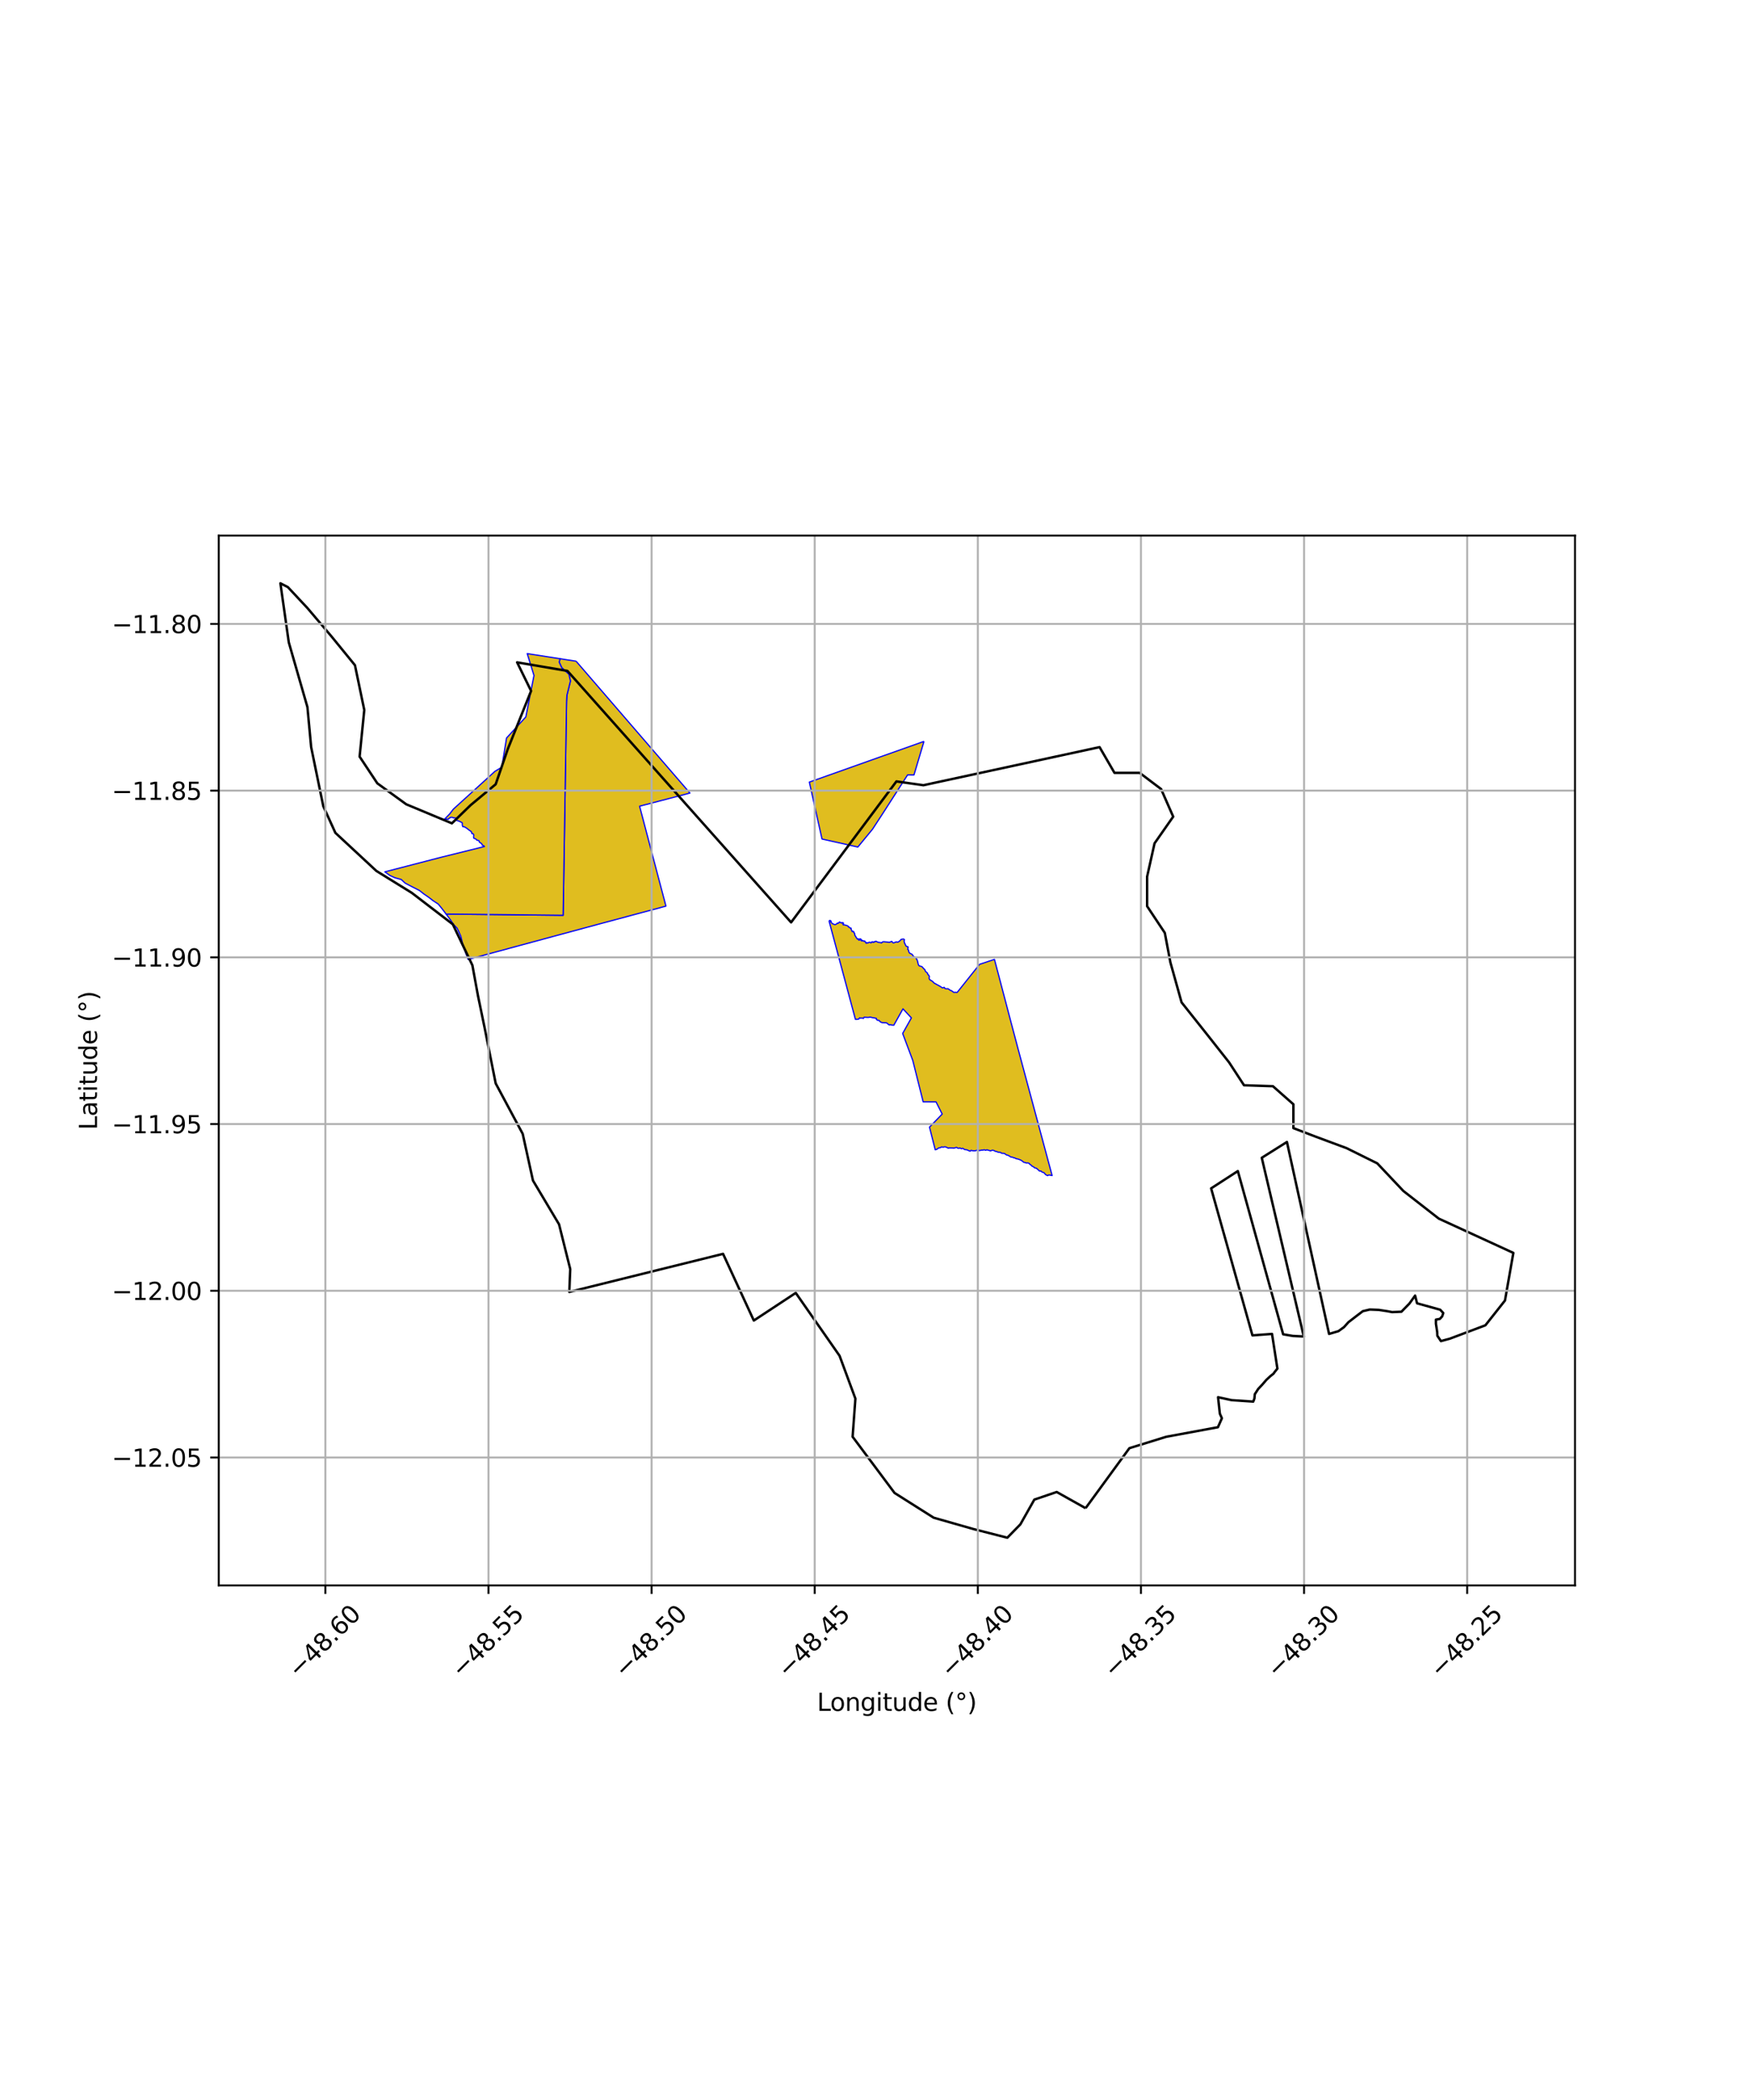 <?xml version="1.0" encoding="utf-8" standalone="no"?>
<!DOCTYPE svg PUBLIC "-//W3C//DTD SVG 1.1//EN"
  "http://www.w3.org/Graphics/SVG/1.1/DTD/svg11.dtd">
<svg xmlns:xlink="http://www.w3.org/1999/xlink" width="720pt" height="864pt" viewBox="0 0 720 864" xmlns="http://www.w3.org/2000/svg" version="1.1">
 <defs>
  <style type="text/css">*{stroke-linejoin: round; stroke-linecap: butt}</style>
 </defs>
 <g id="figure_1">
  <g id="patch_1">
   <path d="M 0 864 
L 720 864 
L 720 0 
L 0 0 
z
" style="fill: #ffffff"/>
  </g>
  <g id="axes_1">
   <g id="patch_2">
    <path d="M 90 652.292 
L 648 652.292 
L 648 220.348 
L 90 220.348 
z
" style="fill: #ffffff"/>
   </g>
   <g id="PatchCollection_1">
    <path d="M 341.069 378.833 
L 341.511 378.679 
L 341.725 378.832 
L 341.95 378.98 
L 341.948 379.047 
L 341.757 379.268 
L 342.497 380.014 
L 342.99 380.251 
L 343.575 380.432 
L 344.163 380.178 
L 344.321 380.007 
L 344.427 379.834 
L 344.885 379.901 
L 345.117 379.528 
L 345.511 379.316 
L 345.504 379.483 
L 345.91 379.611 
L 346.072 379.603 
L 346.266 379.619 
L 346.33 379.809 
L 346.628 379.599 
L 346.883 379.637 
L 347.051 379.905 
L 346.803 380.239 
L 346.952 380.535 
L 347.49 380.53 
L 348.838 380.932 
L 349.093 381.42 
L 349.277 381.335 
L 349.726 381.824 
L 350.132 381.842 
L 350.203 382.318 
L 350.412 382.874 
L 350.676 383.332 
L 350.906 383.137 
L 351.266 383.33 
L 351.389 383.911 
L 351.613 384.005 
L 351.732 384.865 
L 352.015 385.187 
L 352.19 385.579 
L 352.818 386.426 
L 353.334 386.228 
L 353.357 386.821 
L 353.884 386.629 
L 353.93 386.228 
L 354.427 386.622 
L 354.278 386.926 
L 354.587 387.151 
L 354.706 386.935 
L 355.154 387.036 
L 355.288 387.259 
L 355.673 387.226 
L 355.741 387.115 
L 356.381 388.092 
L 356.518 387.764 
L 356.773 388.034 
L 356.834 387.969 
L 357.019 387.84 
L 357.269 387.911 
L 357.341 387.758 
L 357.814 387.641 
L 358.409 387.929 
L 358.656 387.512 
L 358.937 387.475 
L 359.314 387.748 
L 359.506 387.475 
L 359.822 387.587 
L 359.99 387.354 
L 360.414 387.252 
L 360.92 387.528 
L 361.632 387.738 
L 362.105 387.737 
L 362.669 387.962 
L 363.069 387.53 
L 363.637 387.452 
L 364.959 387.576 
L 365.977 387.698 
L 366.484 387.454 
L 366.929 387.31 
L 367.223 387.779 
L 367.72 387.933 
L 368.209 387.684 
L 368.865 387.514 
L 369.441 387.63 
L 369.923 387.313 
L 370.329 386.984 
L 370.718 386.512 
L 371.375 386.364 
L 371.816 386.338 
L 372.134 386.652 
L 371.937 387.171 
L 372.131 387.767 
L 372.141 388.018 
L 372.442 388.477 
L 372.62 388.999 
L 372.986 389.414 
L 373.575 389.498 
L 373.605 390.099 
L 373.431 390.585 
L 373.811 390.912 
L 373.862 391.484 
L 374.201 392.11 
L 374.675 392.365 
L 375.167 392.579 
L 375.539 392.99 
L 375.811 393.483 
L 376.345 393.78 
L 376.805 394.153 
L 377.222 394.701 
L 377.462 395.333 
L 377.709 396.329 
L 377.86 396.973 
L 378.235 397.403 
L 379.275 397.669 
L 379.633 398.071 
L 380.107 398.583 
L 380.579 399.039 
L 380.701 399.59 
L 381.571 400.33 
L 381.749 400.924 
L 382.113 401.226 
L 382.389 401.804 
L 382.25 402.392 
L 382.468 403.018 
L 382.867 403.27 
L 383.353 403.555 
L 383.708 403.811 
L 384.114 404.23 
L 384.432 404.533 
L 384.888 404.744 
L 385.304 404.997 
L 386.717 405.757 
L 387.782 406.469 
L 388.456 406.202 
L 388.81 406.718 
L 389.418 406.82 
L 389.998 406.764 
L 390.479 407.085 
L 390.909 407.403 
L 391.457 407.607 
L 391.97 407.96 
L 392.46 408.314 
L 393.038 408.231 
L 393.658 408.328 
L 393.851 408.255 
L 403.028 396.749 
L 409.143 394.715 
L 411.005 401.768 
L 414.04 413.287 
L 415.186 417.667 
L 417.601 426.788 
L 418.73 431.053 
L 432.869 483.652 
L 431.546 483.406 
L 431.002 483.692 
L 430.266 483.313 
L 429.98 483.048 
L 429.736 482.669 
L 429.248 482.345 
L 428.765 482.259 
L 428.274 481.795 
L 427.645 481.778 
L 427.19 481.339 
L 426.606 480.815 
L 426.227 480.578 
L 425.651 480.503 
L 425.242 480.056 
L 424.626 479.823 
L 424.257 479.378 
L 423.748 479.079 
L 423.468 478.697 
L 422.955 478.469 
L 422.267 478.506 
L 421.73 478.292 
L 421.217 478.215 
L 420.731 477.818 
L 420.253 477.453 
L 419.769 477.207 
L 419.23 477.006 
L 418.662 476.814 
L 418.054 476.73 
L 417.607 476.448 
L 417.036 476.333 
L 416.441 476.078 
L 415.854 476.012 
L 415.351 475.68 
L 414.811 475.357 
L 414.216 475.202 
L 413.846 475.035 
L 413.318 474.597 
L 412.676 474.521 
L 412.182 474.507 
L 411.583 474.137 
L 411.154 474.091 
L 410.573 474.02 
L 410.069 473.779 
L 409.454 473.666 
L 408.981 473.38 
L 408.386 473.229 
L 407.88 473.358 
L 407.52 473.506 
L 407.02 473.352 
L 406.524 473.215 
L 406.043 473.055 
L 405.533 473.271 
L 404.925 473.045 
L 404.476 473.18 
L 403.878 473.191 
L 403.367 473.293 
L 402.861 473.415 
L 402.338 473.069 
L 401.805 473.271 
L 401.353 473.454 
L 400.658 473.466 
L 400.164 473.443 
L 399.559 473.272 
L 399.164 473.638 
L 398.519 473.396 
L 398.059 473.167 
L 397.489 473.008 
L 396.954 472.991 
L 396.561 472.748 
L 396.061 472.427 
L 395.537 472.626 
L 394.978 472.31 
L 394.467 472.473 
L 393.983 472.352 
L 393.531 472.055 
L 392.992 472.231 
L 392.37 472.378 
L 391.823 472.309 
L 391.249 472.31 
L 390.684 472.268 
L 390.163 472.393 
L 389.121 471.889 
L 388.565 471.855 
L 387.943 471.997 
L 387.451 471.851 
L 386.835 472.205 
L 386.299 472.244 
L 385.365 472.896 
L 384.782 473.052 
L 382.42 463.735 
L 387.645 458.365 
L 385.112 453.352 
L 379.816 453.329 
L 375.533 436.269 
L 371.381 425.198 
L 374.971 418.791 
L 371.509 415.062 
L 367.737 421.813 
L 367.638 421.783 
L 366.969 421.757 
L 366.388 421.606 
L 365.789 421.652 
L 365.42 421.388 
L 365.114 421.111 
L 364.732 420.831 
L 362.96 420.768 
L 362.369 420.524 
L 361.972 420.203 
L 361.551 419.756 
L 361.016 419.791 
L 360.573 419.365 
L 360.555 418.973 
L 359.908 418.858 
L 359.418 418.741 
L 358.814 418.679 
L 358.332 418.513 
L 357.773 418.494 
L 357.216 418.609 
L 355.509 418.522 
L 355.194 419.031 
L 354.673 418.826 
L 354.112 418.935 
L 353.679 418.753 
L 353.345 419.268 
L 352.749 419.375 
L 352.095 419.409 
L 351.941 419.377 
L 341.069 378.833 
" clip-path="url(#p11c42658d7)" style="fill: #e0bd1f; stroke: #0000ff; stroke-width: 0.5"/>
    <path d="M 237.028 272.039 
L 283.86 326.287 
L 263.147 331.698 
L 271.321 362.717 
L 273.992 372.805 
L 246.48 380.179 
L 227.232 385.377 
L 192.591 394.751 
L 191.577 392.041 
L 190.68 389.317 
L 190.238 387.841 
L 189.583 385.176 
L 189.069 384.04 
L 188.092 381.915 
L 186.639 380.371 
L 185.233 378.337 
L 183.534 376.061 
L 231.691 376.581 
L 233.096 288.648 
L 233.244 286.021 
L 234.687 280.219 
L 234.075 277.443 
L 231.125 274.726 
L 230.071 272.454 
L 230.415 271.015 
L 237.028 272.039 
" clip-path="url(#p11c42658d7)" style="fill: #e0bd1f; stroke: #0000ff; stroke-width: 0.5"/>
    <path d="M 233.096 288.648 
L 231.691 376.581 
L 183.534 376.061 
L 181.837 373.83 
L 180.298 371.948 
L 178.222 370.6 
L 176.395 369.184 
L 174.371 367.792 
L 172.573 366.376 
L 170.165 365.154 
L 168.539 364.316 
L 166.655 363.316 
L 165.084 361.85 
L 162.417 361.113 
L 160.399 360.182 
L 158.331 358.705 
L 181.763 352.633 
L 199.339 348.279 
L 198.947 347.925 
L 198.464 347.786 
L 198.323 347.359 
L 197.918 346.905 
L 197.477 346.669 
L 197.18 346.399 
L 197.107 345.936 
L 196.692 345.729 
L 196.253 345.733 
L 195.929 345.3 
L 195.446 345.066 
L 194.885 344.829 
L 194.86 344.183 
L 194.914 343.492 
L 194.673 343.05 
L 194.085 342.909 
L 194.013 342.334 
L 193.75 342.056 
L 193.288 341.721 
L 192.874 341.442 
L 192.343 341.003 
L 191.874 340.657 
L 191.317 340.316 
L 190.777 340.123 
L 190.381 340.101 
L 190.188 339.374 
L 190.239 338.834 
L 190.106 338.462 
L 189.691 338.244 
L 189.145 337.978 
L 188.524 337.714 
L 187.999 337.593 
L 187.771 337.104 
L 187.714 336.717 
L 187.255 336.496 
L 186.659 336.534 
L 186.108 336.271 
L 185.545 336.276 
L 184.99 336.52 
L 184.499 336.984 
L 184.34 337.121 
L 183.975 337.024 
L 183.361 336.987 
L 182.943 337.401 
L 182.526 337.413 
L 185.019 334.861 
L 186.531 332.897 
L 203.679 317.305 
L 205.358 316.319 
L 206.439 315.673 
L 208.403 303.639 
L 216.338 294.972 
L 216.969 291.759 
L 219.267 280.074 
L 219.692 277.914 
L 216.911 268.92 
L 230.415 271.015 
L 230.071 272.454 
L 231.125 274.726 
L 234.075 277.443 
L 234.687 280.219 
L 233.244 286.021 
L 233.096 288.648 
" clip-path="url(#p11c42658d7)" style="fill: #e0bd1f; stroke: #0000ff; stroke-width: 0.5"/>
    <path d="M 380.156 305.025 
L 376.031 318.846 
L 373.42 318.808 
L 362.647 335.547 
L 358.982 341.159 
L 352.944 348.497 
L 338.198 345.206 
L 333.699 324.99 
L 332.981 321.78 
L 350.988 315.386 
L 361.922 311.497 
L 380.156 305.025 
" clip-path="url(#p11c42658d7)" style="fill: #e0bd1f; stroke: #0000ff; stroke-width: 0.5"/>
   </g>
   <g id="PatchCollection_2">
    <path d="M 446.644 620.509 
L 434.758 613.847 
L 425.555 616.982 
L 419.804 627.171 
L 414.436 632.658 
L 400.633 629.131 
L 384.145 624.428 
L 368.041 614.239 
L 350.787 591.117 
L 351.938 575.442 
L 345.419 557.807 
L 327.398 531.942 
L 310.144 543.307 
L 297.491 515.874 
L 234.226 531.55 
L 234.609 522.144 
L 230.008 503.725 
L 219.272 485.698 
L 215.054 466.496 
L 203.935 445.725 
L 199.334 422.604 
L 196.65 409.671 
L 194.349 397.131 
L 186.297 380.279 
L 169.427 367.347 
L 154.857 358.334 
L 137.986 342.658 
L 133.001 331.685 
L 128.017 307.388 
L 126.483 290.928 
L 118.814 264.279 
L 115.364 239.982 
L 118.431 241.55 
L 126.483 250.171 
L 136.452 261.928 
L 146.038 273.685 
L 149.872 292.104 
L 147.955 311.306 
L 155.24 322.279 
L 167.126 330.901 
L 185.914 338.739 
L 193.583 331.293 
L 203.935 322.671 
L 208.92 308.171 
L 218.505 284.266 
L 212.754 272.509 
L 233.459 276.036 
L 325.481 379.496 
L 368.808 321.496 
L 379.928 323.063 
L 452.395 307.388 
L 458.53 317.969 
L 468.882 317.969 
L 477.701 324.631 
L 482.686 335.996 
L 475.017 346.969 
L 471.95 360.685 
L 471.95 372.834 
L 479.235 383.806 
L 481.536 395.955 
L 486.137 412.415 
L 496.106 424.955 
L 505.691 437.104 
L 511.826 446.509 
L 523.712 446.901 
L 532.148 454.347 
L 532.148 464.144 
L 541.35 467.671 
L 554.003 472.374 
L 566.656 478.644 
L 577.392 490.009 
L 591.962 501.374 
L 622.636 515.482 
L 619.186 535.077 
L 611.134 545.266 
L 596.563 550.752 
L 592.843 551.764 
L 591.367 549.576 
L 591.293 547.991 
L 590.776 544.595 
L 590.776 542.935 
L 592.4 542.633 
L 593.36 541.577 
L 593.803 540.219 
L 592.548 538.86 
L 583.024 536.219 
L 582.212 533.05 
L 579.898 536.288 
L 577.683 538.552 
L 576.576 539.684 
L 572.737 539.835 
L 570.743 539.458 
L 567.273 538.929 
L 563.582 538.779 
L 560.702 539.458 
L 558.118 541.42 
L 554.796 543.985 
L 552.95 546.023 
L 550.661 547.683 
L 546.822 548.815 
L 529.48 469.842 
L 519.128 476.345 
L 536.412 549.871 
L 531.908 549.645 
L 527.922 548.966 
L 509.281 481.815 
L 498.292 488.93 
L 515.288 549.413 
L 523.344 548.815 
L 525.559 563.077 
L 524.525 564.36 
L 523.935 565.19 
L 522.68 566.171 
L 520.982 567.755 
L 519.431 569.566 
L 517.659 571.453 
L 516.256 573.641 
L 516.109 575.377 
L 515.617 576.66 
L 506.708 576.056 
L 501.146 574.849 
L 501.884 581.64 
L 502.721 583.502 
L 501.09 587.198 
L 479.815 591.136 
L 464.665 595.82 
L 446.644 620.509 
" clip-path="url(#p11c42658d7)" style="fill: none; stroke: #000000"/>
   </g>
   <g id="matplotlib.axis_1">
    <g id="xtick_1">
     <g id="line2d_1">
      <path d="M 133.871 652.292 
L 133.871 220.348 
" clip-path="url(#p11c42658d7)" style="fill: none; stroke: #b0b0b0; stroke-width: 0.8; stroke-linecap: square"/>
     </g>
     <g id="line2d_2">
      <defs>
       <path id="m2543fbef27" d="M 0 0 
L 0 3.5 
" style="stroke: #000000; stroke-width: 0.8"/>
      </defs>
      <g>
       <use xlink:href="#m2543fbef27" x="133.871" y="652.292" style="stroke: #000000; stroke-width: 0.8"/>
      </g>
     </g>
     <g id="text_1">
      <!-- −48.60 -->
      <g transform="translate(122.738 690.833) rotate(-45) scale(0.1 -0.1)">
       <defs>
        <path id="DejaVuSans-2212" d="M 678 2272 
L 4684 2272 
L 4684 1741 
L 678 1741 
L 678 2272 
z
" transform="scale(0.016)"/>
        <path id="DejaVuSans-34" d="M 2419 4116 
L 825 1625 
L 2419 1625 
L 2419 4116 
z
M 2253 4666 
L 3047 4666 
L 3047 1625 
L 3713 1625 
L 3713 1100 
L 3047 1100 
L 3047 0 
L 2419 0 
L 2419 1100 
L 313 1100 
L 313 1709 
L 2253 4666 
z
" transform="scale(0.016)"/>
        <path id="DejaVuSans-38" d="M 2034 2216 
Q 1584 2216 1326 1975 
Q 1069 1734 1069 1313 
Q 1069 891 1326 650 
Q 1584 409 2034 409 
Q 2484 409 2743 651 
Q 3003 894 3003 1313 
Q 3003 1734 2745 1975 
Q 2488 2216 2034 2216 
z
M 1403 2484 
Q 997 2584 770 2862 
Q 544 3141 544 3541 
Q 544 4100 942 4425 
Q 1341 4750 2034 4750 
Q 2731 4750 3128 4425 
Q 3525 4100 3525 3541 
Q 3525 3141 3298 2862 
Q 3072 2584 2669 2484 
Q 3125 2378 3379 2068 
Q 3634 1759 3634 1313 
Q 3634 634 3220 271 
Q 2806 -91 2034 -91 
Q 1263 -91 848 271 
Q 434 634 434 1313 
Q 434 1759 690 2068 
Q 947 2378 1403 2484 
z
M 1172 3481 
Q 1172 3119 1398 2916 
Q 1625 2713 2034 2713 
Q 2441 2713 2670 2916 
Q 2900 3119 2900 3481 
Q 2900 3844 2670 4047 
Q 2441 4250 2034 4250 
Q 1625 4250 1398 4047 
Q 1172 3844 1172 3481 
z
" transform="scale(0.016)"/>
        <path id="DejaVuSans-2e" d="M 684 794 
L 1344 794 
L 1344 0 
L 684 0 
L 684 794 
z
" transform="scale(0.016)"/>
        <path id="DejaVuSans-36" d="M 2113 2584 
Q 1688 2584 1439 2293 
Q 1191 2003 1191 1497 
Q 1191 994 1439 701 
Q 1688 409 2113 409 
Q 2538 409 2786 701 
Q 3034 994 3034 1497 
Q 3034 2003 2786 2293 
Q 2538 2584 2113 2584 
z
M 3366 4563 
L 3366 3988 
Q 3128 4100 2886 4159 
Q 2644 4219 2406 4219 
Q 1781 4219 1451 3797 
Q 1122 3375 1075 2522 
Q 1259 2794 1537 2939 
Q 1816 3084 2150 3084 
Q 2853 3084 3261 2657 
Q 3669 2231 3669 1497 
Q 3669 778 3244 343 
Q 2819 -91 2113 -91 
Q 1303 -91 875 529 
Q 447 1150 447 2328 
Q 447 3434 972 4092 
Q 1497 4750 2381 4750 
Q 2619 4750 2861 4703 
Q 3103 4656 3366 4563 
z
" transform="scale(0.016)"/>
        <path id="DejaVuSans-30" d="M 2034 4250 
Q 1547 4250 1301 3770 
Q 1056 3291 1056 2328 
Q 1056 1369 1301 889 
Q 1547 409 2034 409 
Q 2525 409 2770 889 
Q 3016 1369 3016 2328 
Q 3016 3291 2770 3770 
Q 2525 4250 2034 4250 
z
M 2034 4750 
Q 2819 4750 3233 4129 
Q 3647 3509 3647 2328 
Q 3647 1150 3233 529 
Q 2819 -91 2034 -91 
Q 1250 -91 836 529 
Q 422 1150 422 2328 
Q 422 3509 836 4129 
Q 1250 4750 2034 4750 
z
" transform="scale(0.016)"/>
       </defs>
       <use xlink:href="#DejaVuSans-2212"/>
       <use xlink:href="#DejaVuSans-34" transform="translate(83.789 0)"/>
       <use xlink:href="#DejaVuSans-38" transform="translate(147.412 0)"/>
       <use xlink:href="#DejaVuSans-2e" transform="translate(211.035 0)"/>
       <use xlink:href="#DejaVuSans-36" transform="translate(242.822 0)"/>
       <use xlink:href="#DejaVuSans-30" transform="translate(306.445 0)"/>
      </g>
     </g>
    </g>
    <g id="xtick_2">
     <g id="line2d_3">
      <path d="M 200.981 652.292 
L 200.981 220.348 
" clip-path="url(#p11c42658d7)" style="fill: none; stroke: #b0b0b0; stroke-width: 0.8; stroke-linecap: square"/>
     </g>
     <g id="line2d_4">
      <g>
       <use xlink:href="#m2543fbef27" x="200.981" y="652.292" style="stroke: #000000; stroke-width: 0.8"/>
      </g>
     </g>
     <g id="text_2">
      <!-- −48.55 -->
      <g transform="translate(189.848 690.833) rotate(-45) scale(0.1 -0.1)">
       <defs>
        <path id="DejaVuSans-35" d="M 691 4666 
L 3169 4666 
L 3169 4134 
L 1269 4134 
L 1269 2991 
Q 1406 3038 1543 3061 
Q 1681 3084 1819 3084 
Q 2600 3084 3056 2656 
Q 3513 2228 3513 1497 
Q 3513 744 3044 326 
Q 2575 -91 1722 -91 
Q 1428 -91 1123 -41 
Q 819 9 494 109 
L 494 744 
Q 775 591 1075 516 
Q 1375 441 1709 441 
Q 2250 441 2565 725 
Q 2881 1009 2881 1497 
Q 2881 1984 2565 2268 
Q 2250 2553 1709 2553 
Q 1456 2553 1204 2497 
Q 953 2441 691 2322 
L 691 4666 
z
" transform="scale(0.016)"/>
       </defs>
       <use xlink:href="#DejaVuSans-2212"/>
       <use xlink:href="#DejaVuSans-34" transform="translate(83.789 0)"/>
       <use xlink:href="#DejaVuSans-38" transform="translate(147.412 0)"/>
       <use xlink:href="#DejaVuSans-2e" transform="translate(211.035 0)"/>
       <use xlink:href="#DejaVuSans-35" transform="translate(242.822 0)"/>
       <use xlink:href="#DejaVuSans-35" transform="translate(306.445 0)"/>
      </g>
     </g>
    </g>
    <g id="xtick_3">
     <g id="line2d_5">
      <path d="M 268.091 652.292 
L 268.091 220.348 
" clip-path="url(#p11c42658d7)" style="fill: none; stroke: #b0b0b0; stroke-width: 0.8; stroke-linecap: square"/>
     </g>
     <g id="line2d_6">
      <g>
       <use xlink:href="#m2543fbef27" x="268.091" y="652.292" style="stroke: #000000; stroke-width: 0.8"/>
      </g>
     </g>
     <g id="text_3">
      <!-- −48.50 -->
      <g transform="translate(256.958 690.833) rotate(-45) scale(0.1 -0.1)">
       <use xlink:href="#DejaVuSans-2212"/>
       <use xlink:href="#DejaVuSans-34" transform="translate(83.789 0)"/>
       <use xlink:href="#DejaVuSans-38" transform="translate(147.412 0)"/>
       <use xlink:href="#DejaVuSans-2e" transform="translate(211.035 0)"/>
       <use xlink:href="#DejaVuSans-35" transform="translate(242.822 0)"/>
       <use xlink:href="#DejaVuSans-30" transform="translate(306.445 0)"/>
      </g>
     </g>
    </g>
    <g id="xtick_4">
     <g id="line2d_7">
      <path d="M 335.201 652.292 
L 335.201 220.348 
" clip-path="url(#p11c42658d7)" style="fill: none; stroke: #b0b0b0; stroke-width: 0.8; stroke-linecap: square"/>
     </g>
     <g id="line2d_8">
      <g>
       <use xlink:href="#m2543fbef27" x="335.201" y="652.292" style="stroke: #000000; stroke-width: 0.8"/>
      </g>
     </g>
     <g id="text_4">
      <!-- −48.45 -->
      <g transform="translate(324.068 690.833) rotate(-45) scale(0.1 -0.1)">
       <use xlink:href="#DejaVuSans-2212"/>
       <use xlink:href="#DejaVuSans-34" transform="translate(83.789 0)"/>
       <use xlink:href="#DejaVuSans-38" transform="translate(147.412 0)"/>
       <use xlink:href="#DejaVuSans-2e" transform="translate(211.035 0)"/>
       <use xlink:href="#DejaVuSans-34" transform="translate(242.822 0)"/>
       <use xlink:href="#DejaVuSans-35" transform="translate(306.445 0)"/>
      </g>
     </g>
    </g>
    <g id="xtick_5">
     <g id="line2d_9">
      <path d="M 402.311 652.292 
L 402.311 220.348 
" clip-path="url(#p11c42658d7)" style="fill: none; stroke: #b0b0b0; stroke-width: 0.8; stroke-linecap: square"/>
     </g>
     <g id="line2d_10">
      <g>
       <use xlink:href="#m2543fbef27" x="402.311" y="652.292" style="stroke: #000000; stroke-width: 0.8"/>
      </g>
     </g>
     <g id="text_5">
      <!-- −48.40 -->
      <g transform="translate(391.178 690.833) rotate(-45) scale(0.1 -0.1)">
       <use xlink:href="#DejaVuSans-2212"/>
       <use xlink:href="#DejaVuSans-34" transform="translate(83.789 0)"/>
       <use xlink:href="#DejaVuSans-38" transform="translate(147.412 0)"/>
       <use xlink:href="#DejaVuSans-2e" transform="translate(211.035 0)"/>
       <use xlink:href="#DejaVuSans-34" transform="translate(242.822 0)"/>
       <use xlink:href="#DejaVuSans-30" transform="translate(306.445 0)"/>
      </g>
     </g>
    </g>
    <g id="xtick_6">
     <g id="line2d_11">
      <path d="M 469.421 652.292 
L 469.421 220.348 
" clip-path="url(#p11c42658d7)" style="fill: none; stroke: #b0b0b0; stroke-width: 0.8; stroke-linecap: square"/>
     </g>
     <g id="line2d_12">
      <g>
       <use xlink:href="#m2543fbef27" x="469.421" y="652.292" style="stroke: #000000; stroke-width: 0.8"/>
      </g>
     </g>
     <g id="text_6">
      <!-- −48.35 -->
      <g transform="translate(458.288 690.833) rotate(-45) scale(0.1 -0.1)">
       <defs>
        <path id="DejaVuSans-33" d="M 2597 2516 
Q 3050 2419 3304 2112 
Q 3559 1806 3559 1356 
Q 3559 666 3084 287 
Q 2609 -91 1734 -91 
Q 1441 -91 1130 -33 
Q 819 25 488 141 
L 488 750 
Q 750 597 1062 519 
Q 1375 441 1716 441 
Q 2309 441 2620 675 
Q 2931 909 2931 1356 
Q 2931 1769 2642 2001 
Q 2353 2234 1838 2234 
L 1294 2234 
L 1294 2753 
L 1863 2753 
Q 2328 2753 2575 2939 
Q 2822 3125 2822 3475 
Q 2822 3834 2567 4026 
Q 2313 4219 1838 4219 
Q 1578 4219 1281 4162 
Q 984 4106 628 3988 
L 628 4550 
Q 988 4650 1302 4700 
Q 1616 4750 1894 4750 
Q 2613 4750 3031 4423 
Q 3450 4097 3450 3541 
Q 3450 3153 3228 2886 
Q 3006 2619 2597 2516 
z
" transform="scale(0.016)"/>
       </defs>
       <use xlink:href="#DejaVuSans-2212"/>
       <use xlink:href="#DejaVuSans-34" transform="translate(83.789 0)"/>
       <use xlink:href="#DejaVuSans-38" transform="translate(147.412 0)"/>
       <use xlink:href="#DejaVuSans-2e" transform="translate(211.035 0)"/>
       <use xlink:href="#DejaVuSans-33" transform="translate(242.822 0)"/>
       <use xlink:href="#DejaVuSans-35" transform="translate(306.445 0)"/>
      </g>
     </g>
    </g>
    <g id="xtick_7">
     <g id="line2d_13">
      <path d="M 536.531 652.292 
L 536.531 220.348 
" clip-path="url(#p11c42658d7)" style="fill: none; stroke: #b0b0b0; stroke-width: 0.8; stroke-linecap: square"/>
     </g>
     <g id="line2d_14">
      <g>
       <use xlink:href="#m2543fbef27" x="536.531" y="652.292" style="stroke: #000000; stroke-width: 0.8"/>
      </g>
     </g>
     <g id="text_7">
      <!-- −48.30 -->
      <g transform="translate(525.398 690.833) rotate(-45) scale(0.1 -0.1)">
       <use xlink:href="#DejaVuSans-2212"/>
       <use xlink:href="#DejaVuSans-34" transform="translate(83.789 0)"/>
       <use xlink:href="#DejaVuSans-38" transform="translate(147.412 0)"/>
       <use xlink:href="#DejaVuSans-2e" transform="translate(211.035 0)"/>
       <use xlink:href="#DejaVuSans-33" transform="translate(242.822 0)"/>
       <use xlink:href="#DejaVuSans-30" transform="translate(306.445 0)"/>
      </g>
     </g>
    </g>
    <g id="xtick_8">
     <g id="line2d_15">
      <path d="M 603.641 652.292 
L 603.641 220.348 
" clip-path="url(#p11c42658d7)" style="fill: none; stroke: #b0b0b0; stroke-width: 0.8; stroke-linecap: square"/>
     </g>
     <g id="line2d_16">
      <g>
       <use xlink:href="#m2543fbef27" x="603.641" y="652.292" style="stroke: #000000; stroke-width: 0.8"/>
      </g>
     </g>
     <g id="text_8">
      <!-- −48.25 -->
      <g transform="translate(592.508 690.833) rotate(-45) scale(0.1 -0.1)">
       <defs>
        <path id="DejaVuSans-32" d="M 1228 531 
L 3431 531 
L 3431 0 
L 469 0 
L 469 531 
Q 828 903 1448 1529 
Q 2069 2156 2228 2338 
Q 2531 2678 2651 2914 
Q 2772 3150 2772 3378 
Q 2772 3750 2511 3984 
Q 2250 4219 1831 4219 
Q 1534 4219 1204 4116 
Q 875 4013 500 3803 
L 500 4441 
Q 881 4594 1212 4672 
Q 1544 4750 1819 4750 
Q 2544 4750 2975 4387 
Q 3406 4025 3406 3419 
Q 3406 3131 3298 2873 
Q 3191 2616 2906 2266 
Q 2828 2175 2409 1742 
Q 1991 1309 1228 531 
z
" transform="scale(0.016)"/>
       </defs>
       <use xlink:href="#DejaVuSans-2212"/>
       <use xlink:href="#DejaVuSans-34" transform="translate(83.789 0)"/>
       <use xlink:href="#DejaVuSans-38" transform="translate(147.412 0)"/>
       <use xlink:href="#DejaVuSans-2e" transform="translate(211.035 0)"/>
       <use xlink:href="#DejaVuSans-32" transform="translate(242.822 0)"/>
       <use xlink:href="#DejaVuSans-35" transform="translate(306.445 0)"/>
      </g>
     </g>
    </g>
    <g id="text_9">
     <!-- Longitude (°) -->
     <g transform="translate(336.14 703.902) scale(0.1 -0.1)">
      <defs>
       <path id="DejaVuSans-4c" d="M 628 4666 
L 1259 4666 
L 1259 531 
L 3531 531 
L 3531 0 
L 628 0 
L 628 4666 
z
" transform="scale(0.016)"/>
       <path id="DejaVuSans-6f" d="M 1959 3097 
Q 1497 3097 1228 2736 
Q 959 2375 959 1747 
Q 959 1119 1226 758 
Q 1494 397 1959 397 
Q 2419 397 2687 759 
Q 2956 1122 2956 1747 
Q 2956 2369 2687 2733 
Q 2419 3097 1959 3097 
z
M 1959 3584 
Q 2709 3584 3137 3096 
Q 3566 2609 3566 1747 
Q 3566 888 3137 398 
Q 2709 -91 1959 -91 
Q 1206 -91 779 398 
Q 353 888 353 1747 
Q 353 2609 779 3096 
Q 1206 3584 1959 3584 
z
" transform="scale(0.016)"/>
       <path id="DejaVuSans-6e" d="M 3513 2113 
L 3513 0 
L 2938 0 
L 2938 2094 
Q 2938 2591 2744 2837 
Q 2550 3084 2163 3084 
Q 1697 3084 1428 2787 
Q 1159 2491 1159 1978 
L 1159 0 
L 581 0 
L 581 3500 
L 1159 3500 
L 1159 2956 
Q 1366 3272 1645 3428 
Q 1925 3584 2291 3584 
Q 2894 3584 3203 3211 
Q 3513 2838 3513 2113 
z
" transform="scale(0.016)"/>
       <path id="DejaVuSans-67" d="M 2906 1791 
Q 2906 2416 2648 2759 
Q 2391 3103 1925 3103 
Q 1463 3103 1205 2759 
Q 947 2416 947 1791 
Q 947 1169 1205 825 
Q 1463 481 1925 481 
Q 2391 481 2648 825 
Q 2906 1169 2906 1791 
z
M 3481 434 
Q 3481 -459 3084 -895 
Q 2688 -1331 1869 -1331 
Q 1566 -1331 1297 -1286 
Q 1028 -1241 775 -1147 
L 775 -588 
Q 1028 -725 1275 -790 
Q 1522 -856 1778 -856 
Q 2344 -856 2625 -561 
Q 2906 -266 2906 331 
L 2906 616 
Q 2728 306 2450 153 
Q 2172 0 1784 0 
Q 1141 0 747 490 
Q 353 981 353 1791 
Q 353 2603 747 3093 
Q 1141 3584 1784 3584 
Q 2172 3584 2450 3431 
Q 2728 3278 2906 2969 
L 2906 3500 
L 3481 3500 
L 3481 434 
z
" transform="scale(0.016)"/>
       <path id="DejaVuSans-69" d="M 603 3500 
L 1178 3500 
L 1178 0 
L 603 0 
L 603 3500 
z
M 603 4863 
L 1178 4863 
L 1178 4134 
L 603 4134 
L 603 4863 
z
" transform="scale(0.016)"/>
       <path id="DejaVuSans-74" d="M 1172 4494 
L 1172 3500 
L 2356 3500 
L 2356 3053 
L 1172 3053 
L 1172 1153 
Q 1172 725 1289 603 
Q 1406 481 1766 481 
L 2356 481 
L 2356 0 
L 1766 0 
Q 1100 0 847 248 
Q 594 497 594 1153 
L 594 3053 
L 172 3053 
L 172 3500 
L 594 3500 
L 594 4494 
L 1172 4494 
z
" transform="scale(0.016)"/>
       <path id="DejaVuSans-75" d="M 544 1381 
L 544 3500 
L 1119 3500 
L 1119 1403 
Q 1119 906 1312 657 
Q 1506 409 1894 409 
Q 2359 409 2629 706 
Q 2900 1003 2900 1516 
L 2900 3500 
L 3475 3500 
L 3475 0 
L 2900 0 
L 2900 538 
Q 2691 219 2414 64 
Q 2138 -91 1772 -91 
Q 1169 -91 856 284 
Q 544 659 544 1381 
z
M 1991 3584 
L 1991 3584 
z
" transform="scale(0.016)"/>
       <path id="DejaVuSans-64" d="M 2906 2969 
L 2906 4863 
L 3481 4863 
L 3481 0 
L 2906 0 
L 2906 525 
Q 2725 213 2448 61 
Q 2172 -91 1784 -91 
Q 1150 -91 751 415 
Q 353 922 353 1747 
Q 353 2572 751 3078 
Q 1150 3584 1784 3584 
Q 2172 3584 2448 3432 
Q 2725 3281 2906 2969 
z
M 947 1747 
Q 947 1113 1208 752 
Q 1469 391 1925 391 
Q 2381 391 2643 752 
Q 2906 1113 2906 1747 
Q 2906 2381 2643 2742 
Q 2381 3103 1925 3103 
Q 1469 3103 1208 2742 
Q 947 2381 947 1747 
z
" transform="scale(0.016)"/>
       <path id="DejaVuSans-65" d="M 3597 1894 
L 3597 1613 
L 953 1613 
Q 991 1019 1311 708 
Q 1631 397 2203 397 
Q 2534 397 2845 478 
Q 3156 559 3463 722 
L 3463 178 
Q 3153 47 2828 -22 
Q 2503 -91 2169 -91 
Q 1331 -91 842 396 
Q 353 884 353 1716 
Q 353 2575 817 3079 
Q 1281 3584 2069 3584 
Q 2775 3584 3186 3129 
Q 3597 2675 3597 1894 
z
M 3022 2063 
Q 3016 2534 2758 2815 
Q 2500 3097 2075 3097 
Q 1594 3097 1305 2825 
Q 1016 2553 972 2059 
L 3022 2063 
z
" transform="scale(0.016)"/>
       <path id="DejaVuSans-20" transform="scale(0.016)"/>
       <path id="DejaVuSans-28" d="M 1984 4856 
Q 1566 4138 1362 3434 
Q 1159 2731 1159 2009 
Q 1159 1288 1364 580 
Q 1569 -128 1984 -844 
L 1484 -844 
Q 1016 -109 783 600 
Q 550 1309 550 2009 
Q 550 2706 781 3412 
Q 1013 4119 1484 4856 
L 1984 4856 
z
" transform="scale(0.016)"/>
       <path id="DejaVuSans-b0" d="M 1600 4347 
Q 1350 4347 1178 4173 
Q 1006 4000 1006 3750 
Q 1006 3503 1178 3333 
Q 1350 3163 1600 3163 
Q 1850 3163 2022 3333 
Q 2194 3503 2194 3750 
Q 2194 3997 2020 4172 
Q 1847 4347 1600 4347 
z
M 1600 4750 
Q 1800 4750 1984 4673 
Q 2169 4597 2303 4453 
Q 2447 4313 2519 4134 
Q 2591 3956 2591 3750 
Q 2591 3338 2302 3052 
Q 2013 2766 1594 2766 
Q 1172 2766 890 3047 
Q 609 3328 609 3750 
Q 609 4169 896 4459 
Q 1184 4750 1600 4750 
z
" transform="scale(0.016)"/>
       <path id="DejaVuSans-29" d="M 513 4856 
L 1013 4856 
Q 1481 4119 1714 3412 
Q 1947 2706 1947 2009 
Q 1947 1309 1714 600 
Q 1481 -109 1013 -844 
L 513 -844 
Q 928 -128 1133 580 
Q 1338 1288 1338 2009 
Q 1338 2731 1133 3434 
Q 928 4138 513 4856 
z
" transform="scale(0.016)"/>
      </defs>
      <use xlink:href="#DejaVuSans-4c"/>
      <use xlink:href="#DejaVuSans-6f" transform="translate(53.963 0)"/>
      <use xlink:href="#DejaVuSans-6e" transform="translate(115.145 0)"/>
      <use xlink:href="#DejaVuSans-67" transform="translate(178.523 0)"/>
      <use xlink:href="#DejaVuSans-69" transform="translate(242 0)"/>
      <use xlink:href="#DejaVuSans-74" transform="translate(269.783 0)"/>
      <use xlink:href="#DejaVuSans-75" transform="translate(308.992 0)"/>
      <use xlink:href="#DejaVuSans-64" transform="translate(372.371 0)"/>
      <use xlink:href="#DejaVuSans-65" transform="translate(435.848 0)"/>
      <use xlink:href="#DejaVuSans-20" transform="translate(497.371 0)"/>
      <use xlink:href="#DejaVuSans-28" transform="translate(529.158 0)"/>
      <use xlink:href="#DejaVuSans-b0" transform="translate(568.172 0)"/>
      <use xlink:href="#DejaVuSans-29" transform="translate(618.172 0)"/>
     </g>
    </g>
   </g>
   <g id="matplotlib.axis_2">
    <g id="ytick_1">
     <g id="line2d_17">
      <path d="M 90 599.654 
L 648 599.654 
" clip-path="url(#p11c42658d7)" style="fill: none; stroke: #b0b0b0; stroke-width: 0.8; stroke-linecap: square"/>
     </g>
     <g id="line2d_18">
      <defs>
       <path id="m433edfe155" d="M 0 0 
L -3.5 0 
" style="stroke: #000000; stroke-width: 0.8"/>
      </defs>
      <g>
       <use xlink:href="#m433edfe155" x="90" y="599.654" style="stroke: #000000; stroke-width: 0.8"/>
      </g>
     </g>
     <g id="text_10">
      <!-- −12.05 -->
      <g transform="translate(45.992 603.453) scale(0.1 -0.1)">
       <defs>
        <path id="DejaVuSans-31" d="M 794 531 
L 1825 531 
L 1825 4091 
L 703 3866 
L 703 4441 
L 1819 4666 
L 2450 4666 
L 2450 531 
L 3481 531 
L 3481 0 
L 794 0 
L 794 531 
z
" transform="scale(0.016)"/>
       </defs>
       <use xlink:href="#DejaVuSans-2212"/>
       <use xlink:href="#DejaVuSans-31" transform="translate(83.789 0)"/>
       <use xlink:href="#DejaVuSans-32" transform="translate(147.412 0)"/>
       <use xlink:href="#DejaVuSans-2e" transform="translate(211.035 0)"/>
       <use xlink:href="#DejaVuSans-30" transform="translate(242.822 0)"/>
       <use xlink:href="#DejaVuSans-35" transform="translate(306.445 0)"/>
      </g>
     </g>
    </g>
    <g id="ytick_2">
     <g id="line2d_19">
      <path d="M 90 531.062 
L 648 531.062 
" clip-path="url(#p11c42658d7)" style="fill: none; stroke: #b0b0b0; stroke-width: 0.8; stroke-linecap: square"/>
     </g>
     <g id="line2d_20">
      <g>
       <use xlink:href="#m433edfe155" x="90" y="531.062" style="stroke: #000000; stroke-width: 0.8"/>
      </g>
     </g>
     <g id="text_11">
      <!-- −12.00 -->
      <g transform="translate(45.992 534.862) scale(0.1 -0.1)">
       <use xlink:href="#DejaVuSans-2212"/>
       <use xlink:href="#DejaVuSans-31" transform="translate(83.789 0)"/>
       <use xlink:href="#DejaVuSans-32" transform="translate(147.412 0)"/>
       <use xlink:href="#DejaVuSans-2e" transform="translate(211.035 0)"/>
       <use xlink:href="#DejaVuSans-30" transform="translate(242.822 0)"/>
       <use xlink:href="#DejaVuSans-30" transform="translate(306.445 0)"/>
      </g>
     </g>
    </g>
    <g id="ytick_3">
     <g id="line2d_21">
      <path d="M 90 462.471 
L 648 462.471 
" clip-path="url(#p11c42658d7)" style="fill: none; stroke: #b0b0b0; stroke-width: 0.8; stroke-linecap: square"/>
     </g>
     <g id="line2d_22">
      <g>
       <use xlink:href="#m433edfe155" x="90" y="462.471" style="stroke: #000000; stroke-width: 0.8"/>
      </g>
     </g>
     <g id="text_12">
      <!-- −11.95 -->
      <g transform="translate(45.992 466.27) scale(0.1 -0.1)">
       <defs>
        <path id="DejaVuSans-39" d="M 703 97 
L 703 672 
Q 941 559 1184 500 
Q 1428 441 1663 441 
Q 2288 441 2617 861 
Q 2947 1281 2994 2138 
Q 2813 1869 2534 1725 
Q 2256 1581 1919 1581 
Q 1219 1581 811 2004 
Q 403 2428 403 3163 
Q 403 3881 828 4315 
Q 1253 4750 1959 4750 
Q 2769 4750 3195 4129 
Q 3622 3509 3622 2328 
Q 3622 1225 3098 567 
Q 2575 -91 1691 -91 
Q 1453 -91 1209 -44 
Q 966 3 703 97 
z
M 1959 2075 
Q 2384 2075 2632 2365 
Q 2881 2656 2881 3163 
Q 2881 3666 2632 3958 
Q 2384 4250 1959 4250 
Q 1534 4250 1286 3958 
Q 1038 3666 1038 3163 
Q 1038 2656 1286 2365 
Q 1534 2075 1959 2075 
z
" transform="scale(0.016)"/>
       </defs>
       <use xlink:href="#DejaVuSans-2212"/>
       <use xlink:href="#DejaVuSans-31" transform="translate(83.789 0)"/>
       <use xlink:href="#DejaVuSans-31" transform="translate(147.412 0)"/>
       <use xlink:href="#DejaVuSans-2e" transform="translate(211.035 0)"/>
       <use xlink:href="#DejaVuSans-39" transform="translate(242.822 0)"/>
       <use xlink:href="#DejaVuSans-35" transform="translate(306.445 0)"/>
      </g>
     </g>
    </g>
    <g id="ytick_4">
     <g id="line2d_23">
      <path d="M 90 393.879 
L 648 393.879 
" clip-path="url(#p11c42658d7)" style="fill: none; stroke: #b0b0b0; stroke-width: 0.8; stroke-linecap: square"/>
     </g>
     <g id="line2d_24">
      <g>
       <use xlink:href="#m433edfe155" x="90" y="393.879" style="stroke: #000000; stroke-width: 0.8"/>
      </g>
     </g>
     <g id="text_13">
      <!-- −11.90 -->
      <g transform="translate(45.992 397.678) scale(0.1 -0.1)">
       <use xlink:href="#DejaVuSans-2212"/>
       <use xlink:href="#DejaVuSans-31" transform="translate(83.789 0)"/>
       <use xlink:href="#DejaVuSans-31" transform="translate(147.412 0)"/>
       <use xlink:href="#DejaVuSans-2e" transform="translate(211.035 0)"/>
       <use xlink:href="#DejaVuSans-39" transform="translate(242.822 0)"/>
       <use xlink:href="#DejaVuSans-30" transform="translate(306.445 0)"/>
      </g>
     </g>
    </g>
    <g id="ytick_5">
     <g id="line2d_25">
      <path d="M 90 325.287 
L 648 325.287 
" clip-path="url(#p11c42658d7)" style="fill: none; stroke: #b0b0b0; stroke-width: 0.8; stroke-linecap: square"/>
     </g>
     <g id="line2d_26">
      <g>
       <use xlink:href="#m433edfe155" x="90" y="325.287" style="stroke: #000000; stroke-width: 0.8"/>
      </g>
     </g>
     <g id="text_14">
      <!-- −11.85 -->
      <g transform="translate(45.992 329.086) scale(0.1 -0.1)">
       <use xlink:href="#DejaVuSans-2212"/>
       <use xlink:href="#DejaVuSans-31" transform="translate(83.789 0)"/>
       <use xlink:href="#DejaVuSans-31" transform="translate(147.412 0)"/>
       <use xlink:href="#DejaVuSans-2e" transform="translate(211.035 0)"/>
       <use xlink:href="#DejaVuSans-38" transform="translate(242.822 0)"/>
       <use xlink:href="#DejaVuSans-35" transform="translate(306.445 0)"/>
      </g>
     </g>
    </g>
    <g id="ytick_6">
     <g id="line2d_27">
      <path d="M 90 256.696 
L 648 256.696 
" clip-path="url(#p11c42658d7)" style="fill: none; stroke: #b0b0b0; stroke-width: 0.8; stroke-linecap: square"/>
     </g>
     <g id="line2d_28">
      <g>
       <use xlink:href="#m433edfe155" x="90" y="256.696" style="stroke: #000000; stroke-width: 0.8"/>
      </g>
     </g>
     <g id="text_15">
      <!-- −11.80 -->
      <g transform="translate(45.992 260.495) scale(0.1 -0.1)">
       <use xlink:href="#DejaVuSans-2212"/>
       <use xlink:href="#DejaVuSans-31" transform="translate(83.789 0)"/>
       <use xlink:href="#DejaVuSans-31" transform="translate(147.412 0)"/>
       <use xlink:href="#DejaVuSans-2e" transform="translate(211.035 0)"/>
       <use xlink:href="#DejaVuSans-38" transform="translate(242.822 0)"/>
       <use xlink:href="#DejaVuSans-30" transform="translate(306.445 0)"/>
      </g>
     </g>
    </g>
    <g id="text_16">
     <!-- Latitude (°) -->
     <g transform="translate(39.913 464.89) rotate(-90) scale(0.1 -0.1)">
      <defs>
       <path id="DejaVuSans-61" d="M 2194 1759 
Q 1497 1759 1228 1600 
Q 959 1441 959 1056 
Q 959 750 1161 570 
Q 1363 391 1709 391 
Q 2188 391 2477 730 
Q 2766 1069 2766 1631 
L 2766 1759 
L 2194 1759 
z
M 3341 1997 
L 3341 0 
L 2766 0 
L 2766 531 
Q 2569 213 2275 61 
Q 1981 -91 1556 -91 
Q 1019 -91 701 211 
Q 384 513 384 1019 
Q 384 1609 779 1909 
Q 1175 2209 1959 2209 
L 2766 2209 
L 2766 2266 
Q 2766 2663 2505 2880 
Q 2244 3097 1772 3097 
Q 1472 3097 1187 3025 
Q 903 2953 641 2809 
L 641 3341 
Q 956 3463 1253 3523 
Q 1550 3584 1831 3584 
Q 2591 3584 2966 3190 
Q 3341 2797 3341 1997 
z
" transform="scale(0.016)"/>
      </defs>
      <use xlink:href="#DejaVuSans-4c"/>
      <use xlink:href="#DejaVuSans-61" transform="translate(55.713 0)"/>
      <use xlink:href="#DejaVuSans-74" transform="translate(116.992 0)"/>
      <use xlink:href="#DejaVuSans-69" transform="translate(156.201 0)"/>
      <use xlink:href="#DejaVuSans-74" transform="translate(183.984 0)"/>
      <use xlink:href="#DejaVuSans-75" transform="translate(223.193 0)"/>
      <use xlink:href="#DejaVuSans-64" transform="translate(286.572 0)"/>
      <use xlink:href="#DejaVuSans-65" transform="translate(350.049 0)"/>
      <use xlink:href="#DejaVuSans-20" transform="translate(411.572 0)"/>
      <use xlink:href="#DejaVuSans-28" transform="translate(443.359 0)"/>
      <use xlink:href="#DejaVuSans-b0" transform="translate(482.373 0)"/>
      <use xlink:href="#DejaVuSans-29" transform="translate(532.373 0)"/>
     </g>
    </g>
   </g>
   <g id="patch_3">
    <path d="M 90 652.292 
L 90 220.348 
" style="fill: none; stroke: #000000; stroke-width: 0.8; stroke-linejoin: miter; stroke-linecap: square"/>
   </g>
   <g id="patch_4">
    <path d="M 648 652.292 
L 648 220.348 
" style="fill: none; stroke: #000000; stroke-width: 0.8; stroke-linejoin: miter; stroke-linecap: square"/>
   </g>
   <g id="patch_5">
    <path d="M 90 652.292 
L 648 652.292 
" style="fill: none; stroke: #000000; stroke-width: 0.8; stroke-linejoin: miter; stroke-linecap: square"/>
   </g>
   <g id="patch_6">
    <path d="M 90 220.348 
L 648 220.348 
" style="fill: none; stroke: #000000; stroke-width: 0.8; stroke-linejoin: miter; stroke-linecap: square"/>
   </g>
  </g>
 </g>
 <defs>
  <clipPath id="p11c42658d7">
   <rect x="90" y="220.348" width="558" height="431.943"/>
  </clipPath>
 </defs>
</svg>
